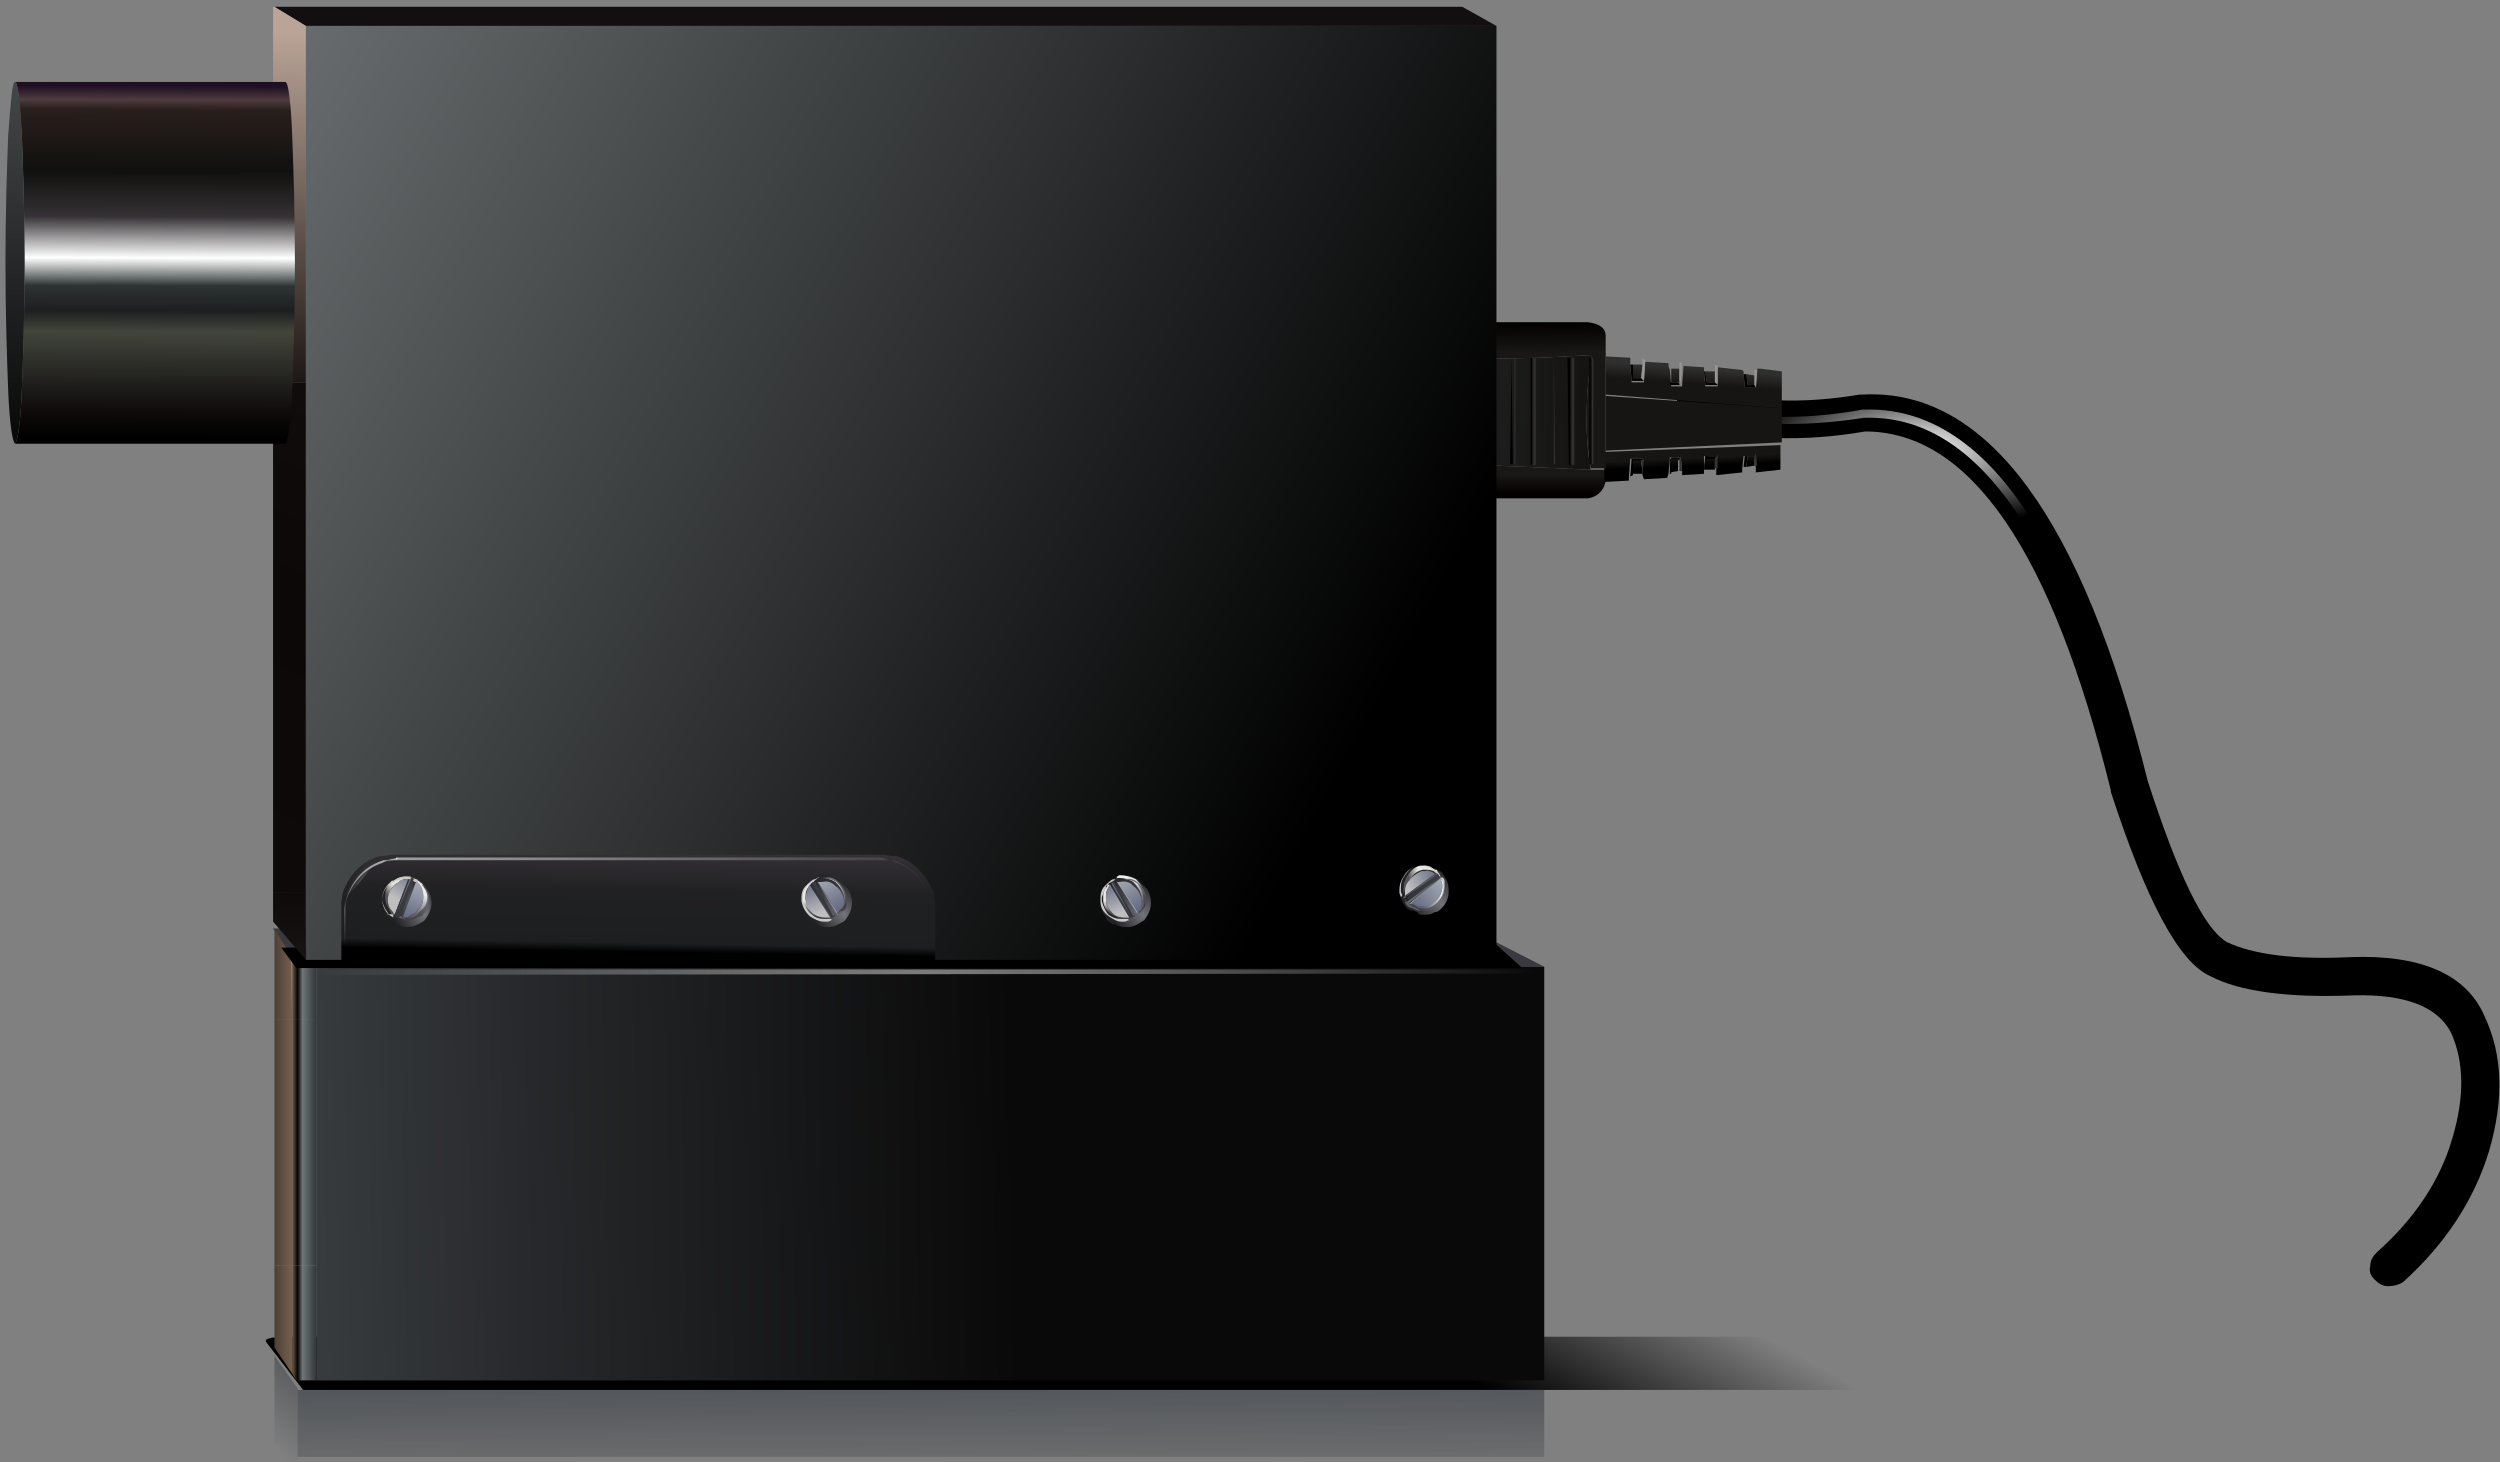 <?xml version="1.0" encoding="utf-8"?>
<!-- Generator: Adobe Illustrator 16.0.0, SVG Export Plug-In . SVG Version: 6.00 Build 0)  -->
<!DOCTYPE svg PUBLIC "-//W3C//DTD SVG 1.1//EN" "http://www.w3.org/Graphics/SVG/1.1/DTD/svg11.dtd">
<svg version="1.1" id="Layer_1" xmlns="http://www.w3.org/2000/svg" xmlns:xlink="http://www.w3.org/1999/xlink" x="0px" y="0px"
	 width="183.1px" height="107.1px" viewBox="573.7 447.8 183.1 107.1" enable-background="new 573.7 447.8 183.1 107.1"
	 xml:space="preserve">
<rect x="573.7" y="447.8" width="183.1" height="107.1" fill="#808080" stroke="none"/>
<g>
	<g>
		
			<linearGradient id="SVGID_1_" gradientUnits="userSpaceOnUse" x1="438.857" y1="220.632" x2="438.711" y2="242.858" gradientTransform="matrix(1 0 0 -1 202.34 780.039)">
			<stop  offset="0" style="stop-color:#1C232C;stop-opacity:0"/>
			<stop  offset="1" style="stop-color:#1C232C"/>
		</linearGradient>
		<polygon fill="url(#SVGID_1_)" points="686.8,549.6 686.8,554.5 595.5,554.5 595.5,549.5 595.5,549.6 		"/>
	</g>
	<g>
		
			<linearGradient id="SVGID_2_" gradientUnits="userSpaceOnUse" x1="390.723" y1="226.727" x2="399.796" y2="237.375" gradientTransform="matrix(1 0 0 -1 202.34 780.039)">
			<stop  offset="0" style="stop-color:#1C232C;stop-opacity:0"/>
			<stop  offset="1" style="stop-color:#1C232C"/>
		</linearGradient>
		<polygon fill="url(#SVGID_2_)" points="593.8,547.1 595.5,549.5 595.5,555.8 593.8,553.5 		"/>
	</g>
	<g>
		
			<linearGradient id="SVGID_3_" gradientUnits="userSpaceOnUse" x1="-608.87" y1="199.462" x2="-584.006" y2="199.462" gradientTransform="matrix(0.998 -5.630529e-002 -1.662 -0.908 1615.971 693.207)">
			<stop  offset="0" style="stop-color:#000000"/>
			<stop  offset="1" style="stop-color:#000000;stop-opacity:0"/>
		</linearGradient>
		<path fill="url(#SVGID_3_)" d="M701.8,545.7c1.8,0,3.2,0.2,4.3,0.4l10,3.1c0.1,0.3-0.5,0.4-2,0.4H605.3h-8.1c-0.5,0-0.9,0-1.3,0
			l-2.7-3.5c-0.2-0.3,0.5-0.4,1.9-0.4h6.7H701.8z"/>
	</g>
	<g>
		<g>
			<path fill="#3A393F" d="M686.8,518.6h-89.9h-0.6c-0.6,0-1-0.2-1.3-0.6l-1.3-2.2h87.6L686.8,518.6z"/>
			
				<linearGradient id="SVGID_4_" gradientUnits="userSpaceOnUse" x1="392.271" y1="245.219" x2="445.795" y2="246.432" gradientTransform="matrix(1 0 0 -1 202.34 780.039)">
				<stop  offset="0" style="stop-color:#393E41"/>
				<stop  offset="0.322" style="stop-color:#28292C"/>
				<stop  offset="1" style="stop-color:#090909"/>
			</linearGradient>
			<polygon fill="url(#SVGID_4_)" points="596.9,522.5 596.9,518.6 686.8,518.6 686.8,548.9 596.9,548.9 596.9,540.5 			"/>
			
				<linearGradient id="SVGID_5_" gradientUnits="userSpaceOnUse" x1="391.385" y1="260.889" x2="392.635" y2="260.889" gradientTransform="matrix(1 0 0 -1 202.34 780.039)">
				<stop  offset="0" style="stop-color:#4B3D34"/>
				<stop  offset="1" style="stop-color:#725D4C"/>
			</linearGradient>
			<polygon fill="url(#SVGID_5_)" points="595.1,522.5 593.8,522.5 593.8,515.8 595.1,518 595,518 			"/>
			
				<linearGradient id="SVGID_6_" gradientUnits="userSpaceOnUse" x1="392.76" y1="259.789" x2="394.46" y2="259.789" gradientTransform="matrix(1 0 0 -1 202.34 780.039)">
				<stop  offset="0" style="stop-color:#725D4C"/>
				<stop  offset="0.235" style="stop-color:#030303"/>
				<stop  offset="0.447" style="stop-color:#6F7677"/>
				<stop  offset="1" style="stop-color:#353A3D"/>
			</linearGradient>
			<path fill="url(#SVGID_6_)" d="M596.9,518.6v3.9h-1.8V518l0,0c0.2,0.4,0.7,0.6,1.3,0.6H596.9z"/>
			
				<linearGradient id="SVGID_7_" gradientUnits="userSpaceOnUse" x1="392.76" y1="235.339" x2="394.46" y2="235.339" gradientTransform="matrix(1 0 0 -1 202.34 780.039)">
				<stop  offset="0" style="stop-color:#725D4C"/>
				<stop  offset="0.235" style="stop-color:#030303"/>
				<stop  offset="0.447" style="stop-color:#6F7677"/>
				<stop  offset="1" style="stop-color:#353A3D"/>
			</linearGradient>
			<polygon fill="url(#SVGID_7_)" points="595.1,548.4 595.1,540.5 596.9,540.5 596.9,548.9 595.4,548.9 			"/>
			
				<linearGradient id="SVGID_8_" gradientUnits="userSpaceOnUse" x1="392.76" y1="248.539" x2="394.46" y2="248.539" gradientTransform="matrix(1 0 0 -1 202.34 780.039)">
				<stop  offset="0" style="stop-color:#725D4C"/>
				<stop  offset="0.235" style="stop-color:#030303"/>
				<stop  offset="0.447" style="stop-color:#6F7677"/>
				<stop  offset="1" style="stop-color:#353A3D"/>
			</linearGradient>
			<path fill="url(#SVGID_8_)" d="M595.1,522.5h1.8v18h-1.8c0-0.6,0-1.1,0-1.7V522.5z"/>
			
				<linearGradient id="SVGID_9_" gradientUnits="userSpaceOnUse" x1="391.385" y1="235.589" x2="392.635" y2="235.589" gradientTransform="matrix(1 0 0 -1 202.34 780.039)">
				<stop  offset="0" style="stop-color:#4B3D34"/>
				<stop  offset="1" style="stop-color:#725D4C"/>
			</linearGradient>
			<polygon fill="url(#SVGID_9_)" points="593.8,540.5 595.1,540.5 595.1,548.4 593.8,546.5 			"/>
			
				<linearGradient id="SVGID_10_" gradientUnits="userSpaceOnUse" x1="391.385" y1="248.539" x2="392.635" y2="248.539" gradientTransform="matrix(1 0 0 -1 202.34 780.039)">
				<stop  offset="0" style="stop-color:#4B3D34"/>
				<stop  offset="1" style="stop-color:#725D4C"/>
			</linearGradient>
			<path fill="url(#SVGID_10_)" d="M595.1,540.5h-1.3v-18h1.3v16.3C595.1,539.3,595.1,539.9,595.1,540.5z"/>
		</g>
	</g>
	<g>
		
			<radialGradient id="SVGID_11_" cx="439.06" cy="314.639" r="44.712" gradientTransform="matrix(1 0 0 -4.166 202.34 1829.843)" gradientUnits="userSpaceOnUse">
			<stop  offset="0" style="stop-color:#A3A3A3;stop-opacity:0.733"/>
			<stop  offset="1" style="stop-color:#DEDEDE;stop-opacity:0"/>
			<stop  offset="1" style="stop-color:#000000;stop-opacity:0"/>
		</radialGradient>
		<path fill="url(#SVGID_11_)" d="M686.2,519.1C686.2,519.1,686.1,519.2,686.2,519.1l-89.6,0.1c0,0,0,0,0-0.1c0-0.1,0-0.1,0-0.1
			c0-0.1,0-0.1,0-0.2l0,0h89.5h0.1C686.2,518.9,686.2,518.9,686.2,519.1C686.2,519,686.2,519,686.2,519.1z"/>
	</g>
	<g>
		<polygon points="683.3,517 685.2,518.7 595.4,518.7 594.3,517.2 594.6,517.2 		"/>
	</g>
	<g>
		<g>
			<path d="M709.9,476.7c0.1,0,0.1,0,0.2,0c9.1-0.5,16.1,9,20.9,28.3c2.2,6.8,4.1,10.8,5.8,11.8c1.9,0.9,4.9,1.3,9,1.1
				c5.3-0.2,8.6,1.3,9.9,4.4c1.3,2.8,1.4,6,0.3,9.8c-1.1,3.6-3.2,6.8-6.3,9.6c-0.3,0.2-0.7,0.3-1.1,0.3c-0.4,0-0.7-0.2-1-0.5
				c-0.3-0.3-0.4-0.6-0.3-1c0-0.4,0.2-0.7,0.5-1c2.7-2.4,4.6-5.2,5.5-8.3c0.9-3,0.9-5.6-0.1-7.8c-1-1.9-3.4-2.8-7.1-2.7
				c-4.9,0.2-8.4-0.3-10.5-1.4c-2.3-1-4.7-5.5-7.3-13.5v-0.1c-4.3-17.5-10.3-26.3-18-26.3c-4.6,0.8-8.8,0.6-12.8-0.4
				c-0.4-0.1-0.7-0.4-0.9-0.7c-0.2-0.4-0.2-0.7-0.1-1.1c0.1-0.4,0.3-0.7,0.6-0.9c0.3-0.2,0.7-0.3,1.1-0.2
				C701.8,477.3,705.7,477.4,709.9,476.7z"/>
		</g>
		<g>
			<g>
				
					<radialGradient id="SVGID_12_" cx="512.16" cy="212.968" r="13.175" gradientTransform="matrix(1 0 0 -0.45 202.34 576.614)" gradientUnits="userSpaceOnUse">
					<stop  offset="0" style="stop-color:#FFFFFF"/>
					<stop  offset="1" style="stop-color:#FDFDFD;stop-opacity:0"/>
				</radialGradient>
				<path fill="url(#SVGID_12_)" d="M697.5,477.7c0-0.1,0-0.1,0.2-0.2c0.1,0,0.1,0,0.2,0c3.8,1,7.8,1.1,12.2,0.3h0.1
					c5.6-0.2,10.4,3.7,14.3,11.7c0,0.1,0,0.1,0,0.2c0,0.1-0.1,0.1-0.2,0.1c-0.1,0.1-0.1,0.1-0.3,0.1c0,0-0.1-0.1-0.1-0.2
					c-3.8-7.7-8.3-11.5-13.7-11.3c-4.5,0.7-8.6,0.6-12.5-0.4c-0.1,0-0.1-0.1-0.2-0.1C697.5,477.8,697.5,477.8,697.5,477.7z"/>
			</g>
		</g>
	</g>
	<g>
		<g>
			
				<linearGradient id="SVGID_13_" gradientUnits="userSpaceOnUse" x1="476.959" y1="302.274" x2="489.409" y2="302.008" gradientTransform="matrix(1 0 0 -1 202.34 780.039)">
				<stop  offset="0" style="stop-color:#222222"/>
				<stop  offset="1" style="stop-color:#121110"/>
			</linearGradient>
			<path fill="url(#SVGID_13_)" d="M690.2,482.2l-9.4-0.4v-7.7l5.8-0.1l3.7-0.2c-0.3,1.6-0.4,3.3-0.4,4.9
				C689.9,479.8,690,481,690.2,482.2z"/>
			
				<linearGradient id="SVGID_14_" gradientUnits="userSpaceOnUse" x1="483.691" y1="308.553" x2="483.716" y2="306.328" gradientTransform="matrix(1 0 0 -1 202.34 780.039)">
				<stop  offset="0" style="stop-color:#040000"/>
				<stop  offset="1" style="stop-color:#191816"/>
			</linearGradient>
			<path fill="url(#SVGID_14_)" d="M691.3,473.8h-1l-3.7,0.2l-5.8,0.1v-2.7h9.2c0.8,0.1,1.3,0.4,1.3,1V473.8z"/>
			
				<linearGradient id="SVGID_15_" gradientUnits="userSpaceOnUse" x1="483.71" y1="296.103" x2="483.71" y2="297.478" gradientTransform="matrix(1 0 0 -1 202.34 780.039)">
				<stop  offset="0" style="stop-color:#040000"/>
				<stop  offset="1" style="stop-color:#191816"/>
			</linearGradient>
			<path fill="url(#SVGID_15_)" d="M680.8,481.8l9.4,0.4h1.1v0.8c-0.1,0.7-0.6,1.2-1.3,1.3h-9.2V481.8z"/>
			
				<linearGradient id="SVGID_16_" gradientUnits="userSpaceOnUse" x1="495.484" y1="305.247" x2="494.752" y2="295.247" gradientTransform="matrix(1 0 0 -1 202.34 780.039)">
				<stop  offset="0" style="stop-color:#2F2F2F"/>
				<stop  offset="0.11" style="stop-color:#171513"/>
				<stop  offset="0.322" style="stop-color:#171513"/>
			</linearGradient>
			<path fill="url(#SVGID_16_)" d="M701.6,475.2l0.6,0.1v0.3v0.4h-0.5L701.6,475.2z M701.4,475.2l0.1,1h0.8l0.1-1.3v-0.1h0.2
				l1.6,0.2v0.4v2.3l-12.9-1v-2.8l1.8,0.1l0,0c0,0,0,0.1,0,0.2c0,0.1,0,0.2,0,0.3l0.1,1.3h0.9l0,0l0.1-1.5l1.7,0.1v0.1v0.1l0,0
				c0,0.1,0.1,0.2,0.1,0.3l0.1,1.2h0.8V476l0.1-1.4l1.5,0.1l0,0v0.2l0,0c0,0,0,0.1,0,0.2l0.1,1h0.9v-1.3v-0.1l1.8,0.2l0.1,0.1
				L701.4,475.2L701.4,475.2C701.4,475,701.4,475.1,701.4,475.2z M693.3,474.5h0.7l0,0l-0.1,1h-0.6V474.5z M696.7,475.8h-0.6v-1h0.6
				l0,0V475.8z M699.3,475L699.3,475v0.8h-0.6l-0.1-0.8H699.3z"/>
			<path fill="#989494" d="M694.2,474.2l-0.1,1.5l-0.2-0.2l0.1-1l0,0V474L694.2,474.2z M696.9,474.4l-0.1,1.4l-0.1-0.1l0,0v-1l0,0
				v-0.4L696.9,474.4z M699.3,475.8V475l0,0v-0.5l0.2,0.1v1.3L699.3,475.8z M702.2,476v-0.4v-0.3v-0.4h0.2l-0.1,1.3L702.2,476z"/>
			<path d="M693.1,474.5h0.2v1h0.6l0.2,0.2l0,0h-0.9L693.1,474.5z M696,474.8v1h0.6l0,0l0.1,0.1v0.1H696V474.8L696,474.8z
				 M699.5,476h-0.9l-0.1-1h0.1l0.1,0.8h0.6L699.5,476z M701.4,475.2h0.2l0.1,0.8h0.5l0.1,0.2h-0.8L701.4,475.2z M702.3,481
				l-0.1,0.2h-0.5l-0.1,0.8h-0.2l0.1-0.9L702.3,481L702.3,481z M698.5,482.2l0.1-1.1l0.9,0.1l-0.2,0.2v0.1h-0.6L698.5,482.2
				L698.5,482.2z M696.8,481.3l-0.1,0.2l0,0h-0.6v1H696l0.1-1.2H696.8z M693.1,482.7l0.1-1.3h0.9v0.1l-0.2,0.1h-0.6v1L693.1,482.7z"
				/>
			
				<linearGradient id="SVGID_17_" gradientUnits="userSpaceOnUse" x1="495.25" y1="299.662" x2="495.35" y2="297.412" gradientTransform="matrix(1 0 0 -1 202.34 780.039)">
				<stop  offset="0.427" style="stop-color:#171513"/>
				<stop  offset="0.694" style="stop-color:#000000"/>
				<stop  offset="1" style="stop-color:#000000"/>
			</linearGradient>
			<path fill="url(#SVGID_17_)" d="M698.5,482.2v0.3l-1.6,0.1v-0.3l-0.1-1H696l-0.1,1.2l-0.1,0.3l-1.7,0.1l-0.1-0.3v-1.1v-0.1h-0.9
				l-0.1,1.3c0,0,0,0.1,0,0.2v0.1l-1.8,0.1v-0.8v-1.4l12.9-0.5v1.5v0.3l-1.8,0.2v-0.3l-0.1-0.9h-0.8l-0.1,0.9v0.3l-1.9,0.2v-0.3v-1
				l-0.9-0.1V482.2z M701.6,482l0.1-0.8h0.5v0.7L701.6,482z M699.3,481.4v0.8h-0.8l0.1-0.8H699.3z M696,482.4v-1h0.6v0.9L696,482.4z
				 M693.9,481.5l0.1,1h-0.7v-1H693.9z"/>
			<path fill="#38322E" d="M702.2,481.2l0.1-0.2l0.1,0.9h-0.2V481.2L702.2,481.2z M699.3,481.4L699.3,481.4l0.2-0.3v1h-0.2V481.4z
				 M696.8,481.3l0.1,1h-0.2v-0.9l0,0L696.8,481.3z M694,482.5l-0.1-1l0.2-0.1L694,482.5L694,482.5z"/>
			<polygon fill="#171513" points="704.2,480.2 691.3,480.8 691.3,476.8 704.2,477.7 704.2,478.7 			"/>
			<path fill="#181715" d="M691.3,473.9v2.8v4v1.4h-1.1c-0.2-1.2-0.3-2.3-0.3-3.5c0-1.6,0.1-3.2,0.4-4.9h1V473.9L691.3,473.9z"/>
		</g>
	</g>
	<g>
		<path d="M688.5,474h0.2v7.8l0,0v0.1c0,0-0.1,0-0.1-0.1l0,0L688.5,474L688.5,474z M690.1,474L690.1,474h0.1v7.8l0,0l0,0h-0.1l0,0
			V474L690.1,474z M682.9,474L682.9,474l0.1,7.9c0,0,0,0,0-0.1l0,0L682.9,474L682.9,474z M681.5,474L681.5,474L681.5,474l0.1,7.8
			l0,0l0,0l0,0L681.5,474L681.5,474z M684.4,474C684.4,474,684.5,474,684.4,474l0.1,7.8h-0.1h-0.1L684.4,474L684.4,474z M685.8,474
			h0.1v7.8l-0.1,0.1v-0.1V474L685.8,474z M687.3,474L687.3,474v7.8l0,0l0,0l0,0l0,0V474L687.3,474L687.3,474z"/>
	</g>
	<g>
		
			<linearGradient id="SVGID_18_" gradientUnits="userSpaceOnUse" x1="-862.173" y1="1364.478" x2="-840.518" y2="1364.478" gradientTransform="matrix(-0.999 -5.310415e-002 -0.132 0.994 15.389 -924.136)">
			<stop  offset="0" style="stop-color:#3A3534"/>
			<stop  offset="1" style="stop-color:#222222"/>
		</linearGradient>
		<path fill="url(#SVGID_18_)" d="M690.3,474L690.3,474h0.1l0,0v7.8l0,0l0,0h-0.1l0,0V474z M688.8,474L688.8,474c0.1,0,0.1,0,0.2,0
			v7.8l-0.1,0.1l-0.1-0.1V474L688.8,474z M683.2,474L683.2,474l0.1,7.8l0,0v0.1c0,0,0,0,0-0.1l0,0L683.2,474L683.2,474z M681.7,474
			C681.7,474,681.8,474,681.7,474L681.7,474l0.1,7.8l0,0h-0.1V474z M684.7,474L684.7,474v7.8l0,0h-0.1V474H684.7z M686,474
			C686,474,686.1,474,686,474h0.2v7.8l-0.1,0.1c0,0-0.1,0-0.1-0.1V474L686,474z M687.5,474C687.5,474,687.6,474,687.5,474l0.1,7.8
			h-0.1V474z"/>
	</g>
	<g>
		<g>
			<polygon fill="#130F10" points="683.3,449.7 596.1,449.7 593.8,448.3 680.8,448.3 			"/>
			
				<linearGradient id="SVGID_19_" gradientUnits="userSpaceOnUse" x1="333.092" y1="352.344" x2="470.989" y2="278.013" gradientTransform="matrix(1 0 0 -1 202.34 780.039)">
				<stop  offset="0" style="stop-color:#ADB5B8"/>
				<stop  offset="1" style="stop-color:#000000"/>
			</linearGradient>
			<polygon fill="url(#SVGID_19_)" points="596.1,449.7 683.3,449.7 683.3,518.1 596.1,518.1 596.1,513.2 596.1,475.8 			"/>
			
				<linearGradient id="SVGID_20_" gradientUnits="userSpaceOnUse" x1="392.83" y1="329.854" x2="391.664" y2="278.63" gradientTransform="matrix(1 0 0 -1 202.34 780.039)">
				<stop  offset="0" style="stop-color:#BAA497"/>
				<stop  offset="0.553" style="stop-color:#0C0808"/>
				<stop  offset="0.863" style="stop-color:#2E2727"/>
				<stop  offset="1" style="stop-color:#000000"/>
			</linearGradient>
			<polygon fill="url(#SVGID_20_)" points="596.1,475.8 593.7,475.8 593.7,448.3 593.8,448.3 596.1,449.7 			"/>
			
				<linearGradient id="SVGID_21_" gradientUnits="userSpaceOnUse" x1="-453.095" y1="1393.154" x2="643.917" y2="1393.154" gradientTransform="matrix(-1.048289e-003 1 1 0.477 -797.392 -326.393)">
				<stop  offset="0" style="stop-color:#BAA497"/>
				<stop  offset="0.553" style="stop-color:#0C0808"/>
				<stop  offset="0.863" style="stop-color:#2E2727"/>
				<stop  offset="1" style="stop-color:#000000"/>
			</linearGradient>
			<polygon fill="url(#SVGID_21_)" points="596.1,475.8 596.1,513.2 593.7,513.2 593.7,477.8 593.7,475.8 			"/>
			
				<linearGradient id="SVGID_22_" gradientUnits="userSpaceOnUse" x1="393.285" y1="296.242" x2="392.119" y2="245.027" gradientTransform="matrix(1 0 0 -1 202.34 780.039)">
				<stop  offset="0" style="stop-color:#BAA497"/>
				<stop  offset="0.553" style="stop-color:#0C0808"/>
				<stop  offset="0.863" style="stop-color:#2E2727"/>
				<stop  offset="1" style="stop-color:#000000"/>
			</linearGradient>
			<polygon fill="url(#SVGID_22_)" points="593.7,513.2 596.1,513.2 596.1,518.1 593.7,515.3 			"/>
		</g>
	</g>
	<g>
		<g>
			<g>
				
					<linearGradient id="SVGID_23_" gradientUnits="userSpaceOnUse" x1="382.731" y1="325.94" x2="382.648" y2="300.039" gradientTransform="matrix(1 0 0 -1 202.34 780.039)">
					<stop  offset="0" style="stop-color:#1E0F22"/>
					<stop  offset="3.921569e-002" style="stop-color:#4F3B3D"/>
					<stop  offset="6.666666e-002" style="stop-color:#291F1D"/>
					<stop  offset="0.239" style="stop-color:#10100E"/>
					<stop  offset="0.369" style="stop-color:#353134"/>
					<stop  offset="0.486" style="stop-color:#FFFFFF"/>
					<stop  offset="0.565" style="stop-color:#2D3333"/>
					<stop  offset="0.635" style="stop-color:#1E1E20"/>
					<stop  offset="0.694" style="stop-color:#42453C"/>
					<stop  offset="0.847" style="stop-color:#1E1D1B"/>
					<stop  offset="0.925" style="stop-color:#0E0A09"/>
					<stop  offset="1" style="stop-color:#000000"/>
				</linearGradient>
				<path fill="url(#SVGID_23_)" d="M574.8,480.3c0.2-0.2,0.4-1.5,0.5-3.9c0.1-2.6,0.2-5.7,0.2-9.3c0-3.7-0.1-6.8-0.2-9.4
					c-0.2-2.6-0.3-3.9-0.5-3.9h19.8c0.2,0,0.4,1.3,0.5,3.9c0.1,2.6,0.2,5.7,0.2,9.4c0,3.6-0.1,6.7-0.2,9.3c-0.1,2.4-0.3,3.7-0.5,3.9
					H574.8z"/>
				
					<linearGradient id="SVGID_24_" gradientUnits="userSpaceOnUse" x1="372.46" y1="334.29" x2="372.46" y2="296.39" gradientTransform="matrix(1 0 0 -1 202.34 780.039)">
					<stop  offset="0" style="stop-color:#565A5C"/>
					<stop  offset="1" style="stop-color:#000000"/>
				</linearGradient>
				<path fill="url(#SVGID_24_)" d="M574.8,480.3L574.8,480.3c-0.2-0.2-0.4-1.5-0.5-3.9c-0.1-2.6-0.2-5.7-0.2-9.3
					c0-3.7,0.1-6.8,0.2-9.4c0.2-2.6,0.3-3.9,0.5-3.9s0.4,1.3,0.5,3.9c0.1,2.6,0.2,5.7,0.2,9.4c0,3.6-0.1,6.7-0.2,9.3
					C575.2,478.8,575,480.1,574.8,480.3z"/>
			</g>
		</g>
	</g>
	<g>
		
			<linearGradient id="SVGID_25_" gradientUnits="userSpaceOnUse" x1="418.21" y1="269.812" x2="418.079" y2="261.862" gradientTransform="matrix(1 0 0 -1 202.34 780.039)">
			<stop  offset="0" style="stop-color:#343036"/>
			<stop  offset="0.345" style="stop-color:#212123"/>
			<stop  offset="0.835" style="stop-color:#1C1E20"/>
			<stop  offset="0.918" style="stop-color:#000000"/>
			<stop  offset="1" style="stop-color:#000000"/>
		</linearGradient>
		<path fill="url(#SVGID_25_)" d="M642.2,514.2v4.3h-43.5v-4.3c0-0.3,0-0.6,0.1-1c0.5-1.4,1.4-2.3,2.7-2.7l0,0h0.2
			c0.2,0,0.5-0.1,0.8-0.1h35.8c0.3,0,0.6,0.1,0.8,0.1h0.3l0,0c1.2,0.4,2.1,1.3,2.7,2.7C642.1,513.5,642.2,513.8,642.2,514.2z"/>
	</g>
	<g>
		<g>
			
				<radialGradient id="SVGID_26_" cx="400.21" cy="-106.965" r="43.975" gradientTransform="matrix(1 0 0 -0.158 202.34 493.265)" gradientUnits="userSpaceOnUse">
				<stop  offset="0" style="stop-color:#FFFFFF;stop-opacity:0.663"/>
				<stop  offset="1" style="stop-color:#FAFAFA;stop-opacity:0"/>
			</radialGradient>
			<path fill="url(#SVGID_26_)" d="M602.7,510.8c-0.3,0-0.5,0-0.8,0.1l0,0l-0.2,0.1l0,0c-1.2,0.4-2.1,1.3-2.6,2.6
				c-0.1,0.3-0.1,0.5-0.1,0.9v2.6l0,0l0,0h-0.1v-2.6c0-0.3,0.1-0.6,0.2-1c0.5-1.4,1.4-2.3,2.7-2.7h0.1h0.2c0.2-0.1,0.5-0.1,0.8-0.2
				L602.7,510.8L602.7,510.8z M638,510.8L638,510.8c0-0.1,0-0.1,0-0.2c0.3,0,0.6,0.1,0.8,0.2h0.3c1.1,0.4,2,1.1,2.5,2.3l0,0v0.1l0,0
				c0,0,0,0,0-0.1c-0.5-1.1-1.3-1.8-2.4-2.2l-0.2-0.1C638.6,510.8,638.3,510.8,638,510.8L638,510.8z"/>
			
				<radialGradient id="SVGID_27_" cx="400.21" cy="-106.964" r="43.975" gradientTransform="matrix(1 0 0 -0.158 202.34 493.265)" gradientUnits="userSpaceOnUse">
				<stop  offset="0" style="stop-color:#FFFFFF;stop-opacity:0.573"/>
				<stop  offset="1" style="stop-color:#FAFAFA;stop-opacity:0"/>
			</radialGradient>
			<path fill="url(#SVGID_27_)" d="M602.7,510.6H638c0,0,0,0,0,0.1v0.1h-35.3V510.6L602.7,510.6z"/>
		</g>
	</g>
	<g>
		<g>
			<g>
				
					<radialGradient id="SVGID_28_" cx="422.573" cy="322.471" r="2.056" gradientTransform="matrix(0.784 -0.621 -1.032 -1.302 658.901 1197.071)" gradientUnits="userSpaceOnUse">
					<stop  offset="0" style="stop-color:#73737B"/>
					<stop  offset="1" style="stop-color:#222224"/>
				</radialGradient>
				<path fill="url(#SVGID_28_)" d="M655.2,512.2c0.3-0.2,0.6-0.3,0.9-0.3c0.3,0,0.6,0.1,0.9,0.3c0,0,0.1,0,0.1,0.1
					c0.1,0.1,0.2,0.2,0.3,0.3c0.1,0.1,0.2,0.2,0.3,0.3c0.2,0.3,0.3,0.7,0.3,1c0,0.5-0.2,0.9-0.5,1.3c-0.2,0.1-0.3,0.2-0.5,0.3
					s-0.4,0.2-0.7,0.2h-0.1c-0.2,0-0.4,0-0.6-0.1c-0.1-0.1-0.2-0.1-0.3-0.1l0,0c0,0,0,0-0.1,0c-0.1-0.1-0.2-0.1-0.3-0.2
					c-0.1-0.1-0.2-0.2-0.2-0.3c-0.2-0.3-0.4-0.6-0.4-1c0-0.5,0.2-1,0.5-1.3c0.1,0,0.1-0.1,0.2-0.2
					C655,512.2,655.1,512.2,655.2,512.2z M656.8,512.3c-0.2-0.1-0.3-0.2-0.5-0.2v0.1h0.1c0.1,0,0.1,0,0.2,0
					C656.7,512.2,656.7,512.2,656.8,512.3C656.7,512.2,656.7,512.2,656.8,512.3L656.8,512.3L656.8,512.3L656.8,512.3z M657,512.3
					L657,512.3L657,512.3L657,512.3z"/>
			</g>
			<g>
				<g>
					<path fill="#646F71" d="M655.5,512.3l1.5,2.4l0,0l0,0h-0.1l0,0L655.5,512.3L655.5,512.3L655.5,512.3z"/>
					
						<linearGradient id="SVGID_29_" gradientUnits="userSpaceOnUse" x1="453.42" y1="268.141" x2="454.948" y2="265.693" gradientTransform="matrix(1 0 0 -1 202.34 780.039)">
						<stop  offset="0" style="stop-color:#A8AEB5"/>
						<stop  offset="1" style="stop-color:#646A82"/>
					</linearGradient>
					<path fill="url(#SVGID_29_)" d="M657,514.7l-1.5-2.3l0,0c0,0,0.1,0,0.2,0c0.4-0.1,0.8,0,1,0.3l0,0c0.3,0.2,0.5,0.5,0.6,1
						c0,0.2,0,0.4,0,0.6C657.2,514.5,657.2,514.6,657,514.7L657,514.7L657,514.7z"/>
					<path fill="#CAC8C6" d="M655.4,512.2c-0.1,0.1-0.3,0.2-0.5,0.3c0,0.1-0.1,0.1-0.2,0.2v0.1c-0.1,0.2-0.2,0.5-0.3,0.7
						c0,0.1,0,0.2,0,0.3c0.1,0.4,0.3,0.8,0.5,1c0.3,0.2,0.5,0.3,0.9,0.3c0.1,0,0.2,0,0.3,0h0.1h0.1l0,0l0.1,0.1
						c-0.1,0-0.3,0.1-0.3,0.1c-0.1,0-0.2,0-0.3,0c-0.3,0-0.6-0.2-0.9-0.4c-0.4-0.3-0.6-0.6-0.6-1.1c0,0,0-0.1,0-0.2v-0.1
						c0-0.3,0.1-0.6,0.3-0.8c0.2-0.2,0.4-0.4,0.6-0.5C655.3,512.2,655.3,512.2,655.4,512.2c0.1-0.1,0.2-0.1,0.3-0.1
						c0.1,0,0.3,0,0.3,0c0.3,0,0.6,0.1,0.9,0.3l0,0c-0.3-0.2-0.6-0.3-1-0.3c-0.1,0-0.2,0-0.3,0C655.6,512.1,655.6,512.1,655.4,512.2
						C655.5,512.2,655.5,512.2,655.4,512.2L655.4,512.2z"/>
					
						<linearGradient id="SVGID_30_" gradientUnits="userSpaceOnUse" x1="454.082" y1="267.589" x2="454.901" y2="266.186" gradientTransform="matrix(1 0 0 -1 202.34 780.039)">
						<stop  offset="0" style="stop-color:#EDEFEF"/>
						<stop  offset="1" style="stop-color:#606068"/>
					</linearGradient>
					<path fill="url(#SVGID_30_)" d="M657.1,514.5c0.1-0.1,0.2-0.3,0.2-0.5s0-0.4,0-0.6c-0.1-0.4-0.3-0.7-0.6-1l0,0
						c-0.3-0.2-0.7-0.3-1-0.3c-0.1,0-0.2,0-0.2,0V512l0,0l0,0c0.1,0,0.1-0.1,0.2-0.1l0,0c0.4,0,0.8,0.1,1.2,0.3
						c0.3,0.3,0.5,0.6,0.5,1C657.5,513.8,657.4,514.2,657.1,514.5L657.1,514.5z"/>
					
						<linearGradient id="SVGID_31_" gradientUnits="userSpaceOnUse" x1="650.545" y1="1090.522" x2="653.355" y2="1090.522" gradientTransform="matrix(0.489 0.872 0.878 -0.479 -620.734 467.224)">
						<stop  offset="0" style="stop-color:#3D3D47"/>
						<stop  offset="1" style="stop-color:#33363D"/>
					</linearGradient>
					<path fill="url(#SVGID_31_)" d="M656.5,515l-1.4-2.5v-0.1h0.1h0.1l1.4,2.5l0,0C656.7,514.9,656.6,515,656.5,515z"/>
					<path fill="#31343D" d="M655,512.5l1.5,2.5h-0.1L655,512.5C655,512.6,655,512.5,655,512.5L655,512.5z"/>
					<path fill="#6A7579" d="M655.2,512.5l1.4,2.5l0,0l-1.5-2.5C655.1,512.5,655.1,512.5,655.2,512.5z"/>
					
						<linearGradient id="SVGID_32_" gradientUnits="userSpaceOnUse" x1="452.974" y1="266.342" x2="453.077" y2="265.517" gradientTransform="matrix(1 0 0 -1 202.34 780.039)">
						<stop  offset="0" style="stop-color:#E8E8E0"/>
						<stop  offset="1" style="stop-color:#535258"/>
					</linearGradient>
					<path fill="url(#SVGID_32_)" d="M655,512.6L655,512.6c-0.2,0.3-0.3,0.5-0.3,0.8c0,0.1,0,0.2,0,0.3c0,0.4,0.2,0.7,0.5,1
						c0.2,0.2,0.5,0.3,0.8,0.3c0.1,0,0.2,0,0.3,0c-0.1,0-0.1,0-0.1,0c-0.1,0-0.2,0-0.3,0c-0.3,0-0.6-0.1-0.9-0.3s-0.5-0.6-0.5-1
						c0-0.1,0-0.2,0-0.3c0-0.2,0.1-0.5,0.3-0.7v-0.1C654.9,512.6,654.9,512.6,655,512.6L655,512.6z"/>
					
						<linearGradient id="SVGID_33_" gradientUnits="userSpaceOnUse" x1="452.58" y1="267.097" x2="453.315" y2="265.325" gradientTransform="matrix(1 0 0 -1 202.34 780.039)">
						<stop  offset="0" style="stop-color:#797D8E"/>
						<stop  offset="1" style="stop-color:#BFBFBF"/>
					</linearGradient>
					<path fill="url(#SVGID_33_)" d="M655,512.6l1.4,2.4h-0.1c-0.1,0-0.2,0-0.3,0c-0.3,0-0.6-0.1-0.8-0.3c-0.3-0.3-0.5-0.6-0.5-1
						c0-0.1,0-0.2,0-0.3C654.7,513.1,654.8,512.9,655,512.6L655,512.6z"/>
					
						<linearGradient id="SVGID_34_" gradientUnits="userSpaceOnUse" x1="454.338" y1="267.398" x2="454.515" y2="266.024" gradientTransform="matrix(1 0 0 -1 202.34 780.039)">
						<stop  offset="0" style="stop-color:#696E74"/>
						<stop  offset="1" style="stop-color:#424041"/>
					</linearGradient>
					<path fill="url(#SVGID_34_)" d="M657.6,514c0,0.2-0.1,0.3-0.2,0.4c-0.1,0.1-0.2,0.2-0.3,0.3l0,0v-0.1l0,0c0,0,0-0.1,0.1-0.1
						c0.3-0.3,0.4-0.7,0.3-1c-0.1-0.4-0.3-0.7-0.5-1c-0.3-0.2-0.7-0.3-1.2-0.3l0,0c0.1,0,0.2,0,0.3,0c0.4-0.1,0.7,0,1,0.3l0,0
						c0.3,0.3,0.5,0.6,0.5,1C657.6,513.5,657.6,513.7,657.6,514L657.6,514z"/>
					<path fill="#605D68" d="M656.8,515L656.8,515l0.1-0.1l0,0l0,0h0.1c0.1-0.1,0.2-0.2,0.3-0.3c0.1-0.1,0.2-0.2,0.2-0.4
						c0,0.2-0.1,0.3-0.2,0.5l0,0C657.2,514.7,657,514.8,656.8,515z"/>
					<path fill="#B8C0C3" d="M657,514.8C657,514.7,657,514.7,657,514.8L657,514.8C657,514.7,657,514.8,657,514.8z"/>
					<path fill="#AAB2B4" d="M655.5,512.3l1.5,2.3v0.1L655.5,512.3z"/>
					<path fill="#52525A" d="M656.5,515L656.5,515L656.5,515L656.5,515L656.5,515C656.4,515,656.5,515,656.5,515z"/>
					<path fill="#6B6A70" d="M656.5,515L656.5,515C656.6,515,656.6,515,656.5,515L656.5,515L656.5,515L656.5,515L656.5,515z"/>
					<path fill="#38373C" d="M656.8,514.8v0.1c-0.1,0-0.1,0.1-0.2,0.1l-0.1-0.1C656.6,515,656.7,514.9,656.8,514.8L656.8,514.8z"/>
				</g>
			</g>
		</g>
	</g>
	<g>
		<g>
			<g>
				
					<radialGradient id="SVGID_35_" cx="444.474" cy="323.221" r="2.055" gradientTransform="matrix(0.784 -0.621 -1.032 -1.302 664.413 1210.901)" gradientUnits="userSpaceOnUse">
					<stop  offset="0" style="stop-color:#73737B"/>
					<stop  offset="1" style="stop-color:#222224"/>
				</radialGradient>
				<path fill="url(#SVGID_35_)" d="M677,511.5c0.3-0.2,0.6-0.3,1-0.3c0.3,0,0.6,0.1,0.8,0.2c0.1,0,0.1,0.1,0.2,0.1
					c0.1,0.1,0.2,0.1,0.3,0.2c0.1,0.1,0.1,0.2,0.2,0.3c0.2,0.3,0.3,0.6,0.3,1v0.1c0,0.5-0.2,0.9-0.5,1.2c-0.2,0.2-0.3,0.3-0.5,0.3
					c-0.2,0.1-0.4,0.2-0.7,0.2H678c-0.2,0-0.4,0-0.5-0.2c-0.1,0-0.2-0.1-0.3-0.1h-0.1H677c-0.1-0.1-0.2-0.1-0.3-0.2
					c-0.1-0.1-0.1-0.2-0.2-0.3c-0.2-0.3-0.3-0.7-0.3-1c0-0.5,0.2-0.9,0.5-1.3C676.8,511.6,676.8,511.6,677,511.5
					C677,511.5,677,511.5,677,511.5z M678.3,511.4L678.3,511.4c0.1,0,0.1,0,0.2,0h0.1c0.1,0,0.1,0.1,0.2,0.1h0.1
					c-0.2-0.1-0.3-0.2-0.5-0.3v0.2H678.3z"/>
			</g>
			<g>
				<g>
					
						<linearGradient id="SVGID_36_" gradientUnits="userSpaceOnUse" x1="475.374" y1="267.882" x2="474.598" y2="267.685" gradientTransform="matrix(1 0 0 -1 202.34 780.039)">
						<stop  offset="0" style="stop-color:#E8E8E0"/>
						<stop  offset="1" style="stop-color:#535258"/>
					</linearGradient>
					<path fill="url(#SVGID_36_)" d="M676.6,513.4L676.6,513.4c-0.1-0.1-0.1-0.2-0.1-0.3c0-0.1,0-0.2,0-0.3c0-0.3,0.1-0.6,0.3-0.9
						c0.2-0.3,0.5-0.6,0.9-0.7c0.1,0,0.2,0,0.3,0c0.3,0,0.5,0.1,0.8,0.3h0.1c0,0,0.1,0.1,0.1,0.2l0,0l0,0c-0.3-0.1-0.5-0.2-0.8-0.2
						c-0.1,0-0.3,0-0.3,0c-0.4,0.1-0.7,0.3-0.9,0.7c-0.2,0.3-0.3,0.5-0.3,0.8C676.5,513.1,676.5,513.2,676.6,513.4
						C676.6,513.3,676.6,513.4,676.6,513.4z"/>
					
						<linearGradient id="SVGID_37_" gradientUnits="userSpaceOnUse" x1="476.144" y1="268.199" x2="474.468" y2="267.276" gradientTransform="matrix(1 0 0 -1 202.34 780.039)">
						<stop  offset="0" style="stop-color:#797D8E"/>
						<stop  offset="1" style="stop-color:#BFBFBF"/>
					</linearGradient>
					<path fill="url(#SVGID_37_)" d="M678.8,511.8l-2.2,1.7v-0.1c0-0.1,0-0.2,0-0.3c0-0.3,0.1-0.6,0.3-0.8c0.2-0.3,0.5-0.5,0.9-0.7
						c0.1,0,0.2,0,0.3,0C678.2,511.5,678.5,511.6,678.8,511.8C678.8,511.7,678.8,511.7,678.8,511.8z"/>
					<path fill="#CAC8C6" d="M679.2,512.1c-0.1-0.2-0.2-0.3-0.4-0.4c-0.1-0.1-0.1-0.1-0.1-0.2h-0.1c-0.2-0.2-0.5-0.3-0.8-0.3
						c-0.1,0-0.2,0-0.3,0c-0.4,0.1-0.7,0.4-0.9,0.7c-0.2,0.3-0.3,0.5-0.3,0.9c0,0.1,0,0.1,0,0.3c0,0.1,0.1,0.2,0.1,0.3l-0.1,0.1
						c0-0.1-0.1-0.2-0.1-0.3c0-0.1,0-0.2,0-0.3c0-0.3,0.1-0.6,0.3-0.9c0.2-0.4,0.6-0.7,1-0.8c0.1,0,0.2,0,0.2,0s0.1,0,0.2,0
						c0.3,0,0.6,0,0.8,0.3C679,511.6,679.2,511.8,679.2,512.1c0.1-0.1,0.2,0,0.2,0c0.1,0.1,0.1,0.2,0.1,0.3c0,0.1,0,0.3,0,0.3
						c0,0.3-0.1,0.7-0.3,1c0.2-0.4,0.2-0.7,0.2-1.1c0-0.1-0.1-0.2-0.1-0.3C679.3,512.3,679.3,512.2,679.2,512.1
						C679.3,512.1,679.2,512.1,679.2,512.1z"/>
					<path fill="#6B6A70" d="M676.7,513.5l-0.2,0.1v-0.1l0,0l0.1-0.1C676.5,513.4,676.6,513.5,676.7,513.5
						C676.6,513.5,676.6,513.5,676.7,513.5z"/>
					<path fill="#52525A" d="M676.6,513.5C676.6,513.5,676.5,513.4,676.6,513.5L676.6,513.5L676.6,513.5z"/>
					<polygon fill="#31343D" points="676.6,513.4 678.8,511.8 678.8,511.8 678.8,511.8 676.6,513.5 					"/>
					<path fill="#6A7579" d="M676.6,513.5l2.3-1.7h0.1L676.6,513.5L676.6,513.5z"/>
					
						<linearGradient id="SVGID_38_" gradientUnits="userSpaceOnUse" x1="476.555" y1="266.724" x2="475.206" y2="266.393" gradientTransform="matrix(1 0 0 -1 202.34 780.039)">
						<stop  offset="0" style="stop-color:#696E74"/>
						<stop  offset="1" style="stop-color:#424041"/>
					</linearGradient>
					<path fill="url(#SVGID_38_)" d="M679.3,512.2c0,0.1,0,0.1,0,0.2c0,0.1,0.1,0.2,0.1,0.3c0.1,0.4,0,0.7-0.2,1.1
						c-0.2,0.4-0.6,0.6-1,0.7c-0.2,0-0.4,0-0.5,0c-0.2,0-0.3-0.1-0.5-0.3c-0.1,0-0.2-0.1-0.3-0.3l0,0c0.1,0,0.1,0.1,0.2,0.1
						c0.3,0.2,0.7,0.3,1.1,0.2c0.4-0.1,0.7-0.3,0.9-0.7c0.2-0.4,0.3-0.8,0.2-1.1C679.3,512.4,679.3,512.3,679.3,512.2L679.3,512.2z"
						/>
					<path fill="#605D68" d="M676.8,513.9L676.8,513.9c0.2,0.2,0.3,0.3,0.4,0.3c0.2,0.1,0.4,0.2,0.5,0.3c-0.2,0-0.4-0.1-0.6-0.2
						c0,0,0,0-0.1,0c-0.2-0.1-0.3-0.2-0.4-0.4l0.1-0.1l0,0C676.8,513.8,676.8,513.8,676.8,513.9L676.8,513.9z"/>
					
						<linearGradient id="SVGID_39_" gradientUnits="userSpaceOnUse" x1="476.731" y1="267.018" x2="475.406" y2="266.042" gradientTransform="matrix(1 0 0 -1 202.34 780.039)">
						<stop  offset="0" style="stop-color:#EDEFEF"/>
						<stop  offset="1" style="stop-color:#606068"/>
					</linearGradient>
					<path fill="url(#SVGID_39_)" d="M679.2,512.1L679.2,512.1L679.2,512.1c0.1,0.2,0.2,0.3,0.2,0.4c0.1,0.4,0,0.8-0.2,1.1
						c-0.2,0.3-0.5,0.6-0.9,0.7c-0.4,0.1-0.8,0-1.1-0.2c-0.1-0.1-0.1-0.1-0.2-0.1l0,0c0.2,0.1,0.3,0.2,0.5,0.2s0.4,0,0.6,0
						c0.4-0.1,0.8-0.4,1-0.7l0,0c0.2-0.3,0.3-0.7,0.2-1.1C679.2,512.3,679.2,512.2,679.2,512.1z"/>
					
						<linearGradient id="SVGID_40_" gradientUnits="userSpaceOnUse" x1="477.283" y1="267.553" x2="475.005" y2="265.757" gradientTransform="matrix(1 0 0 -1 202.34 780.039)">
						<stop  offset="0" style="stop-color:#A8AEB5"/>
						<stop  offset="1" style="stop-color:#646A82"/>
					</linearGradient>
					<path fill="url(#SVGID_40_)" d="M677,514l2.1-1.8l0.1-0.1c0,0.1,0.1,0.2,0.1,0.3c0.1,0.4,0,0.7-0.2,1.1l0,0
						c-0.2,0.3-0.5,0.6-1,0.7c-0.2,0-0.4,0-0.6,0C677.3,514.1,677.2,514,677,514L677,514z"/>
					<path fill="#646F71" d="M676.8,513.8l2.4-1.7l-0.1,0.1l-2.3,1.8C676.8,513.9,676.8,513.9,676.8,513.8L676.8,513.8L676.8,513.8z
						"/>
					<path fill="#38373C" d="M676.5,513.7l0.2-0.1c0,0.1,0,0.1,0,0.2l0,0l-0.1,0.1C676.6,513.8,676.6,513.7,676.5,513.7z"/>
					
						<linearGradient id="SVGID_41_" gradientUnits="userSpaceOnUse" x1="-274.981" y1="1687.474" x2="-272.166" y2="1687.474" gradientTransform="matrix(-0.817 0.577 0.626 0.782 -601.499 -649.544)">
						<stop  offset="0" style="stop-color:#3D3D47"/>
						<stop  offset="1" style="stop-color:#33363D"/>
					</linearGradient>
					<path fill="url(#SVGID_41_)" d="M679,511.8C679,511.8,679,511.9,679,511.8c0.1,0.1,0.1,0.2,0.1,0.2s0,0,0.1,0l-2.4,1.7l0,0
						c0,0,0-0.1,0-0.2L679,511.8z"/>
					<path fill="#B8C0C3" d="M676.9,514L676.9,514C676.9,513.9,676.9,513.9,676.9,514L676.9,514z"/>
					<path fill="#AAB2B4" d="M679.1,512.2L677,514h-0.1L679.1,512.2z"/>
				</g>
			</g>
		</g>
	</g>
	<g>
		<g>
			
				<radialGradient id="SVGID_42_" cx="369.974" cy="322.471" r="2.056" gradientTransform="matrix(0.784 -0.621 -1.032 -1.302 647.525 1164.399)" gradientUnits="userSpaceOnUse">
				<stop  offset="0" style="stop-color:#73737B"/>
				<stop  offset="1" style="stop-color:#222224"/>
			</radialGradient>
			<path fill="url(#SVGID_42_)" d="M602.5,512.2c0.3-0.2,0.6-0.3,1-0.3c0.3,0,0.6,0.1,0.9,0.3c0,0,0.1,0,0.1,0.1
				c0.1,0.1,0.2,0.2,0.3,0.3c0.1,0.1,0.1,0.2,0.2,0.3c0.2,0.3,0.3,0.7,0.3,1c0,0.5-0.2,0.9-0.5,1.3c-0.1,0.1-0.3,0.2-0.5,0.3
				s-0.4,0.2-0.7,0.2l0,0c-0.2,0-0.5,0-0.6-0.1c-0.1-0.1-0.2-0.1-0.3-0.1l-0.1-0.1c-0.1-0.1-0.2-0.1-0.3-0.2
				c-0.1-0.1-0.2-0.2-0.3-0.3c-0.2-0.3-0.3-0.6-0.3-1c0-0.5,0.2-1,0.5-1.3C602.3,512.4,602.4,512.3,602.5,512.2L602.5,512.2z
				 M604.2,512.3C604.2,512.3,604.3,512.3,604.2,512.3L604.2,512.3c-0.1-0.1-0.3-0.2-0.5-0.2v0.1h0.2c0.1,0,0.1,0,0.1,0
				C604.1,512.2,604.2,512.2,604.2,512.3z M602.9,515.2L602.9,515.2L602.9,515.2L602.9,515.2z"/>
		</g>
		<g>
			<g>
				
					<linearGradient id="SVGID_43_" gradientUnits="userSpaceOnUse" x1="400.631" y1="266.97" x2="400.031" y2="266.37" gradientTransform="matrix(1 0 0 -1 202.34 780.039)">
					<stop  offset="0" style="stop-color:#E8E8E0"/>
					<stop  offset="1" style="stop-color:#535258"/>
				</linearGradient>
				<path fill="url(#SVGID_43_)" d="M602.5,514.8c-0.1,0-0.1,0-0.2-0.2c0-0.1-0.1-0.1-0.1-0.2c-0.2-0.3-0.3-0.6-0.3-0.9
					c0-0.4,0.1-0.8,0.4-1c0.1-0.1,0.2-0.1,0.3-0.2c0.2-0.2,0.5-0.3,0.8-0.3h0.1c0.1,0,0.2,0,0.3,0l-0.1,0.1l0,0
					c-0.3,0-0.5,0.1-0.8,0.3c-0.1,0.1-0.2,0.1-0.3,0.2c-0.3,0.3-0.5,0.7-0.5,1.1c0,0.3,0.1,0.6,0.3,0.8
					C602.4,514.5,602.5,514.6,602.5,514.8L602.5,514.8z"/>
				<path fill="#CAC8C6" d="M602.5,514.8v0.2c-0.1-0.1-0.2-0.1-0.3-0.2c-0.1-0.1-0.1-0.2-0.2-0.3c-0.2-0.3-0.3-0.6-0.3-0.9
					c0-0.4,0.2-0.8,0.5-1.1c0,0,0.1-0.1,0.2-0.2h0.1c0.3-0.2,0.6-0.3,0.9-0.3c0.3,0,0.5,0.1,0.8,0.2c0.1,0,0.1,0.1,0.1,0.1
					c0.1,0.1,0.2,0.1,0.3,0.2c0.1,0.1,0.1,0.2,0.2,0.3c0.2,0.3,0.3,0.6,0.3,0.9l0,0c0-0.4-0.1-0.7-0.4-1c-0.1-0.1-0.2-0.1-0.3-0.2
					c0,0-0.1-0.1-0.2-0.1h-0.1c-0.2-0.1-0.3-0.2-0.5-0.2c-0.1,0-0.2,0-0.3,0h-0.1c-0.3,0-0.5,0.1-0.8,0.3c-0.1,0-0.1,0.1-0.3,0.2
					c-0.3,0.3-0.4,0.7-0.4,1s0.1,0.6,0.3,0.9c0.1,0.1,0.1,0.1,0.1,0.2C602.4,514.7,602.5,514.8,602.5,514.8z"/>
				
					<linearGradient id="SVGID_44_" gradientUnits="userSpaceOnUse" x1="82.546" y1="1620.977" x2="84.462" y2="1620.977" gradientTransform="matrix(-0.509 0.861 0.868 0.497 -761.19 -364.624)">
					<stop  offset="0" style="stop-color:#797D8E"/>
					<stop  offset="1" style="stop-color:#BFBFBF"/>
				</linearGradient>
				<path fill="url(#SVGID_44_)" d="M603.6,512.2l-1,2.6l0,0c-0.1-0.1-0.1-0.2-0.2-0.3c-0.2-0.2-0.3-0.5-0.3-0.8
					c0-0.4,0.2-0.8,0.5-1.1c0.1-0.1,0.2-0.1,0.3-0.2C603,512.2,603.3,512.2,603.6,512.2L603.6,512.2z"/>
				<path fill="#31343D" d="M603.7,512.2l-1,2.6h-0.1l1-2.6H603.7z"/>
				
					<linearGradient id="SVGID_45_" gradientUnits="userSpaceOnUse" x1="402.211" y1="266.539" x2="401.211" y2="265.539" gradientTransform="matrix(1 0 0 -1 202.34 780.039)">
					<stop  offset="0" style="stop-color:#696E74"/>
					<stop  offset="1" style="stop-color:#424041"/>
				</linearGradient>
				<path fill="url(#SVGID_45_)" d="M604.2,515c-0.2,0.1-0.4,0.2-0.6,0.2c-0.2,0-0.3,0-0.4-0.1l0,0c0.1,0,0.1,0,0.2,0
					c0.4,0,0.8-0.1,1-0.5c0.3-0.3,0.5-0.6,0.5-1c0-0.4-0.2-0.8-0.5-1c-0.1-0.1-0.1-0.1-0.2-0.2c0.1,0,0.1,0,0.2,0.1
					c0.1,0.1,0.2,0.1,0.3,0.2c0.3,0.3,0.4,0.6,0.4,1l0,0c0,0.4-0.2,0.8-0.5,1.2C604.5,514.9,604.3,515,604.2,515z"/>
				
					<linearGradient id="SVGID_46_" gradientUnits="userSpaceOnUse" x1="402.193" y1="266.82" x2="401.592" y2="265.295" gradientTransform="matrix(1 0 0 -1 202.34 780.039)">
					<stop  offset="0" style="stop-color:#EDEFEF"/>
					<stop  offset="1" style="stop-color:#606068"/>
				</linearGradient>
				<path fill="url(#SVGID_46_)" d="M604.3,512.3c0.1,0,0.1,0.1,0.2,0.2c0.3,0.3,0.5,0.7,0.5,1c0,0.4-0.2,0.8-0.5,1
					c-0.3,0.3-0.6,0.5-1,0.5c-0.1,0-0.1,0-0.2,0l0,0c0.2,0,0.4,0,0.5-0.1c0.2-0.1,0.4-0.2,0.5-0.4c0.3-0.3,0.4-0.6,0.4-1l0,0
					c0-0.4-0.1-0.7-0.4-1C604.2,512.4,604.2,512.4,604.3,512.3L604.3,512.3C604.2,512.3,604.2,512.3,604.3,512.3z"/>
				
					<linearGradient id="SVGID_47_" gradientUnits="userSpaceOnUse" x1="402.326" y1="267.623" x2="401.327" y2="264.897" gradientTransform="matrix(1 0 0 -1 202.34 780.039)">
					<stop  offset="0" style="stop-color:#A8AEB5"/>
					<stop  offset="1" style="stop-color:#646A82"/>
				</linearGradient>
				<path fill="url(#SVGID_47_)" d="M603.2,515l1-2.7l0.1,0.1c0.3,0.3,0.4,0.6,0.4,1l0,0c0,0.4-0.1,0.8-0.4,1
					c-0.1,0.2-0.3,0.3-0.5,0.4C603.6,515,603.5,515,603.2,515L603.2,515z"/>
				
					<linearGradient id="SVGID_48_" gradientUnits="userSpaceOnUse" x1="152.788" y1="1588.822" x2="155.598" y2="1588.822" gradientTransform="matrix(-0.4 0.916 0.91 0.414 -781.401 -285.395)">
					<stop  offset="0" style="stop-color:#3D3D47"/>
					<stop  offset="1" style="stop-color:#33363D"/>
				</linearGradient>
				<path fill="url(#SVGID_48_)" d="M602.7,514.8l1.1-2.7h0.1c0.1,0,0.1,0.1,0.1,0.1l0,0l-1,2.8l0,0c0,0,0,0-0.1,0
					C602.8,514.9,602.8,514.9,602.7,514.8z"/>
				<path fill="#646F71" d="M604.2,512.3L603,515l0,0l0,0L604.2,512.3C604.1,512.3,604.1,512.3,604.2,512.3z"/>
				<path fill="#6A7579" d="M602.7,514.8l1-2.6h0.1L602.7,514.8L602.7,514.8z"/>
				<path fill="#6B6A70" d="M602.5,514.9v-0.2l0,0h0.1L602.5,514.9C602.6,515,602.6,515,602.5,514.9L602.5,514.9z"/>
				<path fill="#52525A" d="M602.7,514.8L602.7,514.8C602.7,514.8,602.6,514.8,602.7,514.8h-0.1
					C602.6,514.8,602.6,514.8,602.7,514.8z"/>
				<path fill="#38373C" d="M602.7,514.8c0.1,0,0.1,0.1,0.1,0.1h0.1l0,0l-0.1,0.1c-0.1,0-0.1-0.1-0.2-0.1L602.7,514.8z"/>
				<path fill="#605D68" d="M603.2,515c0.1,0.1,0.3,0.1,0.4,0.1c0.2,0,0.4-0.1,0.6-0.2c-0.2,0.1-0.4,0.2-0.7,0.2l0,0
					c-0.2,0-0.4,0-0.6-0.1l0.1-0.1h0.1l0,0C603.1,515,603.1,515,603.2,515z"/>
				<path fill="#B8C0C3" d="M603.2,515h-0.1C603.1,515,603.1,515,603.2,515L603.2,515z"/>
				<path fill="#AAB2B4" d="M603,515l1.1-2.7L603,515C603.1,515,603.1,515,603,515z"/>
			</g>
		</g>
	</g>
	<g>
		<g>
			
				<radialGradient id="SVGID_49_" cx="400.673" cy="322.471" r="2.056" gradientTransform="matrix(0.784 -0.621 -1.032 -1.302 654.165 1183.467)" gradientUnits="userSpaceOnUse">
				<stop  offset="0" style="stop-color:#73737B"/>
				<stop  offset="1" style="stop-color:#222224"/>
			</radialGradient>
			<path fill="url(#SVGID_49_)" d="M633.2,512.2c0.3-0.2,0.6-0.3,1-0.3c0.3,0,0.6,0.1,0.8,0.3c0.1,0,0.1,0,0.2,0.1
				c0.1,0.1,0.2,0.2,0.3,0.3c0.1,0.1,0.2,0.2,0.3,0.3c0.2,0.3,0.3,0.7,0.3,1c0,0.5-0.2,0.9-0.5,1.3c-0.1,0.1-0.3,0.2-0.5,0.3
				c-0.2,0.1-0.5,0.2-0.7,0.2h-0.1c-0.2,0-0.4,0-0.6-0.1c-0.1-0.1-0.1-0.1-0.3-0.1l0,0h-0.1c-0.1-0.1-0.2-0.1-0.3-0.2
				c-0.1-0.1-0.1-0.2-0.2-0.3c-0.2-0.3-0.3-0.6-0.3-1c0-0.5,0.2-1,0.5-1.3c0.1,0,0.1-0.1,0.2-0.2
				C633.1,512.2,633.2,512.2,633.2,512.2z M635,512.3c-0.2-0.1-0.4-0.2-0.5-0.2l-0.1,0.1h0.1h0.1c0,0,0.1,0,0.2,0
				C634.9,512.2,634.9,512.2,635,512.3L635,512.3L635,512.3z M635,512.3L635,512.3L635,512.3L635,512.3z M633.6,515.3L633.6,515.3
				C633.6,515.2,633.5,515.2,633.6,515.3C633.5,515.2,633.6,515.2,633.6,515.3z"/>
		</g>
		<g>
			<g>
				
					<linearGradient id="SVGID_50_" gradientUnits="userSpaceOnUse" x1="432.131" y1="267.588" x2="432.95" y2="266.185" gradientTransform="matrix(1 0 0 -1 202.34 780.039)">
					<stop  offset="0" style="stop-color:#EDEFEF"/>
					<stop  offset="1" style="stop-color:#606068"/>
				</linearGradient>
				<path fill="url(#SVGID_50_)" d="M633.8,512.1L633.8,512.1c0.5,0,0.9,0.1,1.2,0.3c0.3,0.3,0.5,0.6,0.6,1c0.1,0.4,0,0.8-0.3,1
					c-0.1,0.1-0.1,0.2-0.2,0.2v-0.1c0.1-0.2,0.2-0.3,0.3-0.5c0-0.2,0.1-0.4,0.1-0.6c-0.1-0.4-0.3-0.7-0.6-1l0,0
					c-0.3-0.2-0.7-0.3-1-0.3c-0.1,0-0.2,0-0.3,0V512l0,0C633.6,512.1,633.7,512.1,633.8,512.1z"/>
				<path fill="#CAC8C6" d="M633.3,512.4c-0.1,0-0.1,0.1-0.2,0.1c0,0.1-0.1,0.1-0.1,0.2l-0.1,0.1c-0.2,0.2-0.3,0.5-0.3,0.7
					c0,0.1,0,0.2,0,0.3c0.1,0.4,0.3,0.8,0.6,1c0.2,0.2,0.5,0.3,0.8,0.3c0.1,0,0.2,0,0.3,0c0.1,0,0.1,0,0.3,0l0,0v0.1
					c-0.1,0-0.1,0.1-0.3,0.1c-0.1,0-0.2,0-0.3,0c-0.3,0-0.7-0.2-1-0.4c-0.3-0.3-0.5-0.6-0.6-1.1c0,0,0-0.1,0-0.2v-0.1
					c0-0.3,0.1-0.6,0.3-0.8s0.4-0.4,0.6-0.5h0.1c0.1-0.1,0.3-0.1,0.3-0.1c0.1,0,0.3,0,0.4,0c0.3,0,0.6,0.1,0.9,0.3l0,0
					c-0.3-0.2-0.7-0.3-1-0.3c-0.1,0-0.2,0-0.3,0c-0.1,0-0.1,0-0.2,0.1l0,0C633.4,512.3,633.3,512.3,633.3,512.4L633.3,512.4
					L633.3,512.4z"/>
				<path fill="#646F71" d="M633.5,512.3l1.5,2.4l0,0l0,0l0,0h-0.1L633.5,512.3L633.5,512.3z"/>
				
					<linearGradient id="SVGID_51_" gradientUnits="userSpaceOnUse" x1="431.555" y1="268.165" x2="433.083" y2="265.717" gradientTransform="matrix(1 0 0 -1 202.34 780.039)">
					<stop  offset="0" style="stop-color:#A8AEB5"/>
					<stop  offset="1" style="stop-color:#646A82"/>
				</linearGradient>
				<path fill="url(#SVGID_51_)" d="M635.1,514.7l-1.5-2.3l0,0c0.1,0,0.2,0,0.3,0c0.4-0.1,0.7,0,1,0.3l0,0c0.3,0.2,0.5,0.5,0.6,1
					c0,0.2,0,0.4-0.1,0.6C635.3,514.3,635.2,514.4,635.1,514.7L635.1,514.7z"/>
				
					<linearGradient id="SVGID_52_" gradientUnits="userSpaceOnUse" x1="432.397" y1="267.393" x2="432.574" y2="266.018" gradientTransform="matrix(1 0 0 -1 202.34 780.039)">
					<stop  offset="0" style="stop-color:#696E74"/>
					<stop  offset="1" style="stop-color:#424041"/>
				</linearGradient>
				<path fill="url(#SVGID_52_)" d="M635.1,514.7L635.1,514.7c0-0.1,0.1-0.2,0.2-0.3c0.3-0.3,0.4-0.7,0.3-1c-0.1-0.4-0.3-0.7-0.6-1
					c-0.3-0.2-0.7-0.3-1.1-0.3h-0.1c0.1,0,0.2,0,0.3,0c0.4-0.1,0.7,0,1,0.3c0.3,0.3,0.5,0.6,0.6,1c0,0.2,0,0.4,0,0.6v0.1
					c0,0.2-0.1,0.3-0.2,0.4C635.3,514.5,635.2,514.6,635.1,514.7z"/>
				
					<linearGradient id="SVGID_53_" gradientUnits="userSpaceOnUse" x1="640.058" y1="1071.424" x2="642.868" y2="1071.424" gradientTransform="matrix(0.489 0.872 0.878 -0.479 -620.734 467.224)">
					<stop  offset="0" style="stop-color:#3D3D47"/>
					<stop  offset="1" style="stop-color:#33363D"/>
				</linearGradient>
				<path fill="url(#SVGID_53_)" d="M634.6,515l-1.4-2.5v-0.1l0,0l0,0c0.1,0,0.1,0,0.2,0l0,0l1.3,2.5l0,0
					C634.8,514.9,634.7,514.9,634.6,515z"/>
				
					<linearGradient id="SVGID_54_" gradientUnits="userSpaceOnUse" x1="431.077" y1="266.349" x2="431.181" y2="265.524" gradientTransform="matrix(1 0 0 -1 202.34 780.039)">
					<stop  offset="0" style="stop-color:#E8E8E0"/>
					<stop  offset="1" style="stop-color:#535258"/>
				</linearGradient>
				<path fill="url(#SVGID_54_)" d="M633,512.5L633,512.5L633,512.5c-0.2,0.4-0.3,0.6-0.3,0.9c0,0.1,0,0.2,0,0.3
					c0.1,0.4,0.3,0.7,0.5,1c0.3,0.2,0.5,0.3,0.9,0.3c0.1,0,0.2,0,0.3,0h0.1c-0.1,0-0.2,0-0.3,0c-0.1,0-0.2,0-0.3,0
					c-0.3,0-0.6-0.1-0.8-0.3c-0.3-0.2-0.5-0.6-0.6-1c0-0.1,0-0.2,0-0.3c0-0.2,0.1-0.5,0.3-0.7C632.8,512.7,632.8,512.6,633,512.5
					C633,512.6,633,512.6,633,512.5z"/>
				<path fill="#31343D" d="M633.2,512.5l1.4,2.5l0,0l-1.5-2.4L633.2,512.5C633.1,512.5,633.1,512.5,633.2,512.5z"/>
				
					<linearGradient id="SVGID_55_" gradientUnits="userSpaceOnUse" x1="430.631" y1="267.096" x2="431.365" y2="265.325" gradientTransform="matrix(1 0 0 -1 202.34 780.039)">
					<stop  offset="0" style="stop-color:#797D8E"/>
					<stop  offset="1" style="stop-color:#BFBFBF"/>
				</linearGradient>
				<path fill="url(#SVGID_55_)" d="M633,512.6l1.5,2.4h-0.1c-0.1,0-0.2,0-0.3,0c-0.3,0-0.6-0.1-0.9-0.3c-0.3-0.3-0.5-0.6-0.5-1
					c0-0.1,0-0.2,0-0.3C632.8,513.1,632.8,512.9,633,512.6L633,512.6z"/>
				<path fill="#6A7579" d="M633.2,512.5l1.4,2.5l0,0L633.2,512.5L633.2,512.5z"/>
				<path fill="#605D68" d="M635,514.8C635.1,514.8,635.1,514.7,635,514.8c0.2-0.2,0.3-0.3,0.4-0.3c0.1-0.1,0.2-0.2,0.2-0.4
					c0,0.2-0.1,0.3-0.2,0.5h-0.1c-0.1,0.1-0.3,0.3-0.4,0.4l-0.1-0.1c0,0,0,0,0.1,0C634.9,514.8,635,514.8,635,514.8L635,514.8
					L635,514.8z"/>
				<path fill="#52525A" d="M634.5,515L634.5,515L634.5,515L634.5,515c0.2-0.1,0.2-0.1,0.3-0.2C634.7,514.9,634.7,514.9,634.5,515
					C634.6,515,634.6,515,634.5,515z"/>
				<path fill="#6B6A70" d="M634.5,515L634.5,515L634.5,515L634.5,515C634.6,515.1,634.6,515.1,634.5,515L634.5,515z"/>
				<path fill="#38373C" d="M634.8,514.8l0.1,0.1c-0.1,0-0.2,0.1-0.3,0.1v-0.1C634.7,515,634.8,514.9,634.8,514.8z"/>
				<path fill="#B8C0C3" d="M634.8,514.8L634.8,514.8L634.8,514.8C634.9,514.8,634.9,514.8,634.8,514.8z M635,514.8
					C635,514.7,635.1,514.7,635,514.8L635,514.8C635.1,514.7,635.1,514.8,635,514.8z"/>
				<path fill="#AAB2B4" d="M633.5,512.3l1.5,2.3v0.1L633.5,512.3z"/>
			</g>
		</g>
	</g>
	<g>
		<g>
			
				<radialGradient id="SVGID_56_" cx="-14.071" cy="1645.512" r="2.706" gradientTransform="matrix(-0.619 0.785 0.245 0.185 188.335 219.02)" gradientUnits="userSpaceOnUse">
				<stop  offset="0" style="stop-color:#FFFFFF;stop-opacity:0.69"/>
				<stop  offset="0.172" style="stop-color:#FFFFFF;stop-opacity:0.212"/>
				<stop  offset="0.353" style="stop-color:#FEFEFE;stop-opacity:7.058824e-002"/>
				<stop  offset="0.8" style="stop-color:#FEFEFE;stop-opacity:0"/>
				<stop  offset="1" style="stop-color:#FAFAFA;stop-opacity:0"/>
			</radialGradient>
			<path fill="url(#SVGID_56_)" d="M600.6,510.2c0.4-0.3,0.7-0.5,0.8-0.4c0.1,0.1,0.1,0.4-0.2,0.9c-0.2,0.5-0.5,1-1,1.5
				c-0.4,0.5-0.8,1-1.3,1.3c-0.4,0.3-0.7,0.4-0.8,0.4c-0.1-0.1,0-0.4,0.1-0.9c0.2-0.5,0.5-1,1-1.5
				C599.8,511,600.2,510.5,600.6,510.2z"/>
		</g>
	</g>
</g>
</svg>
